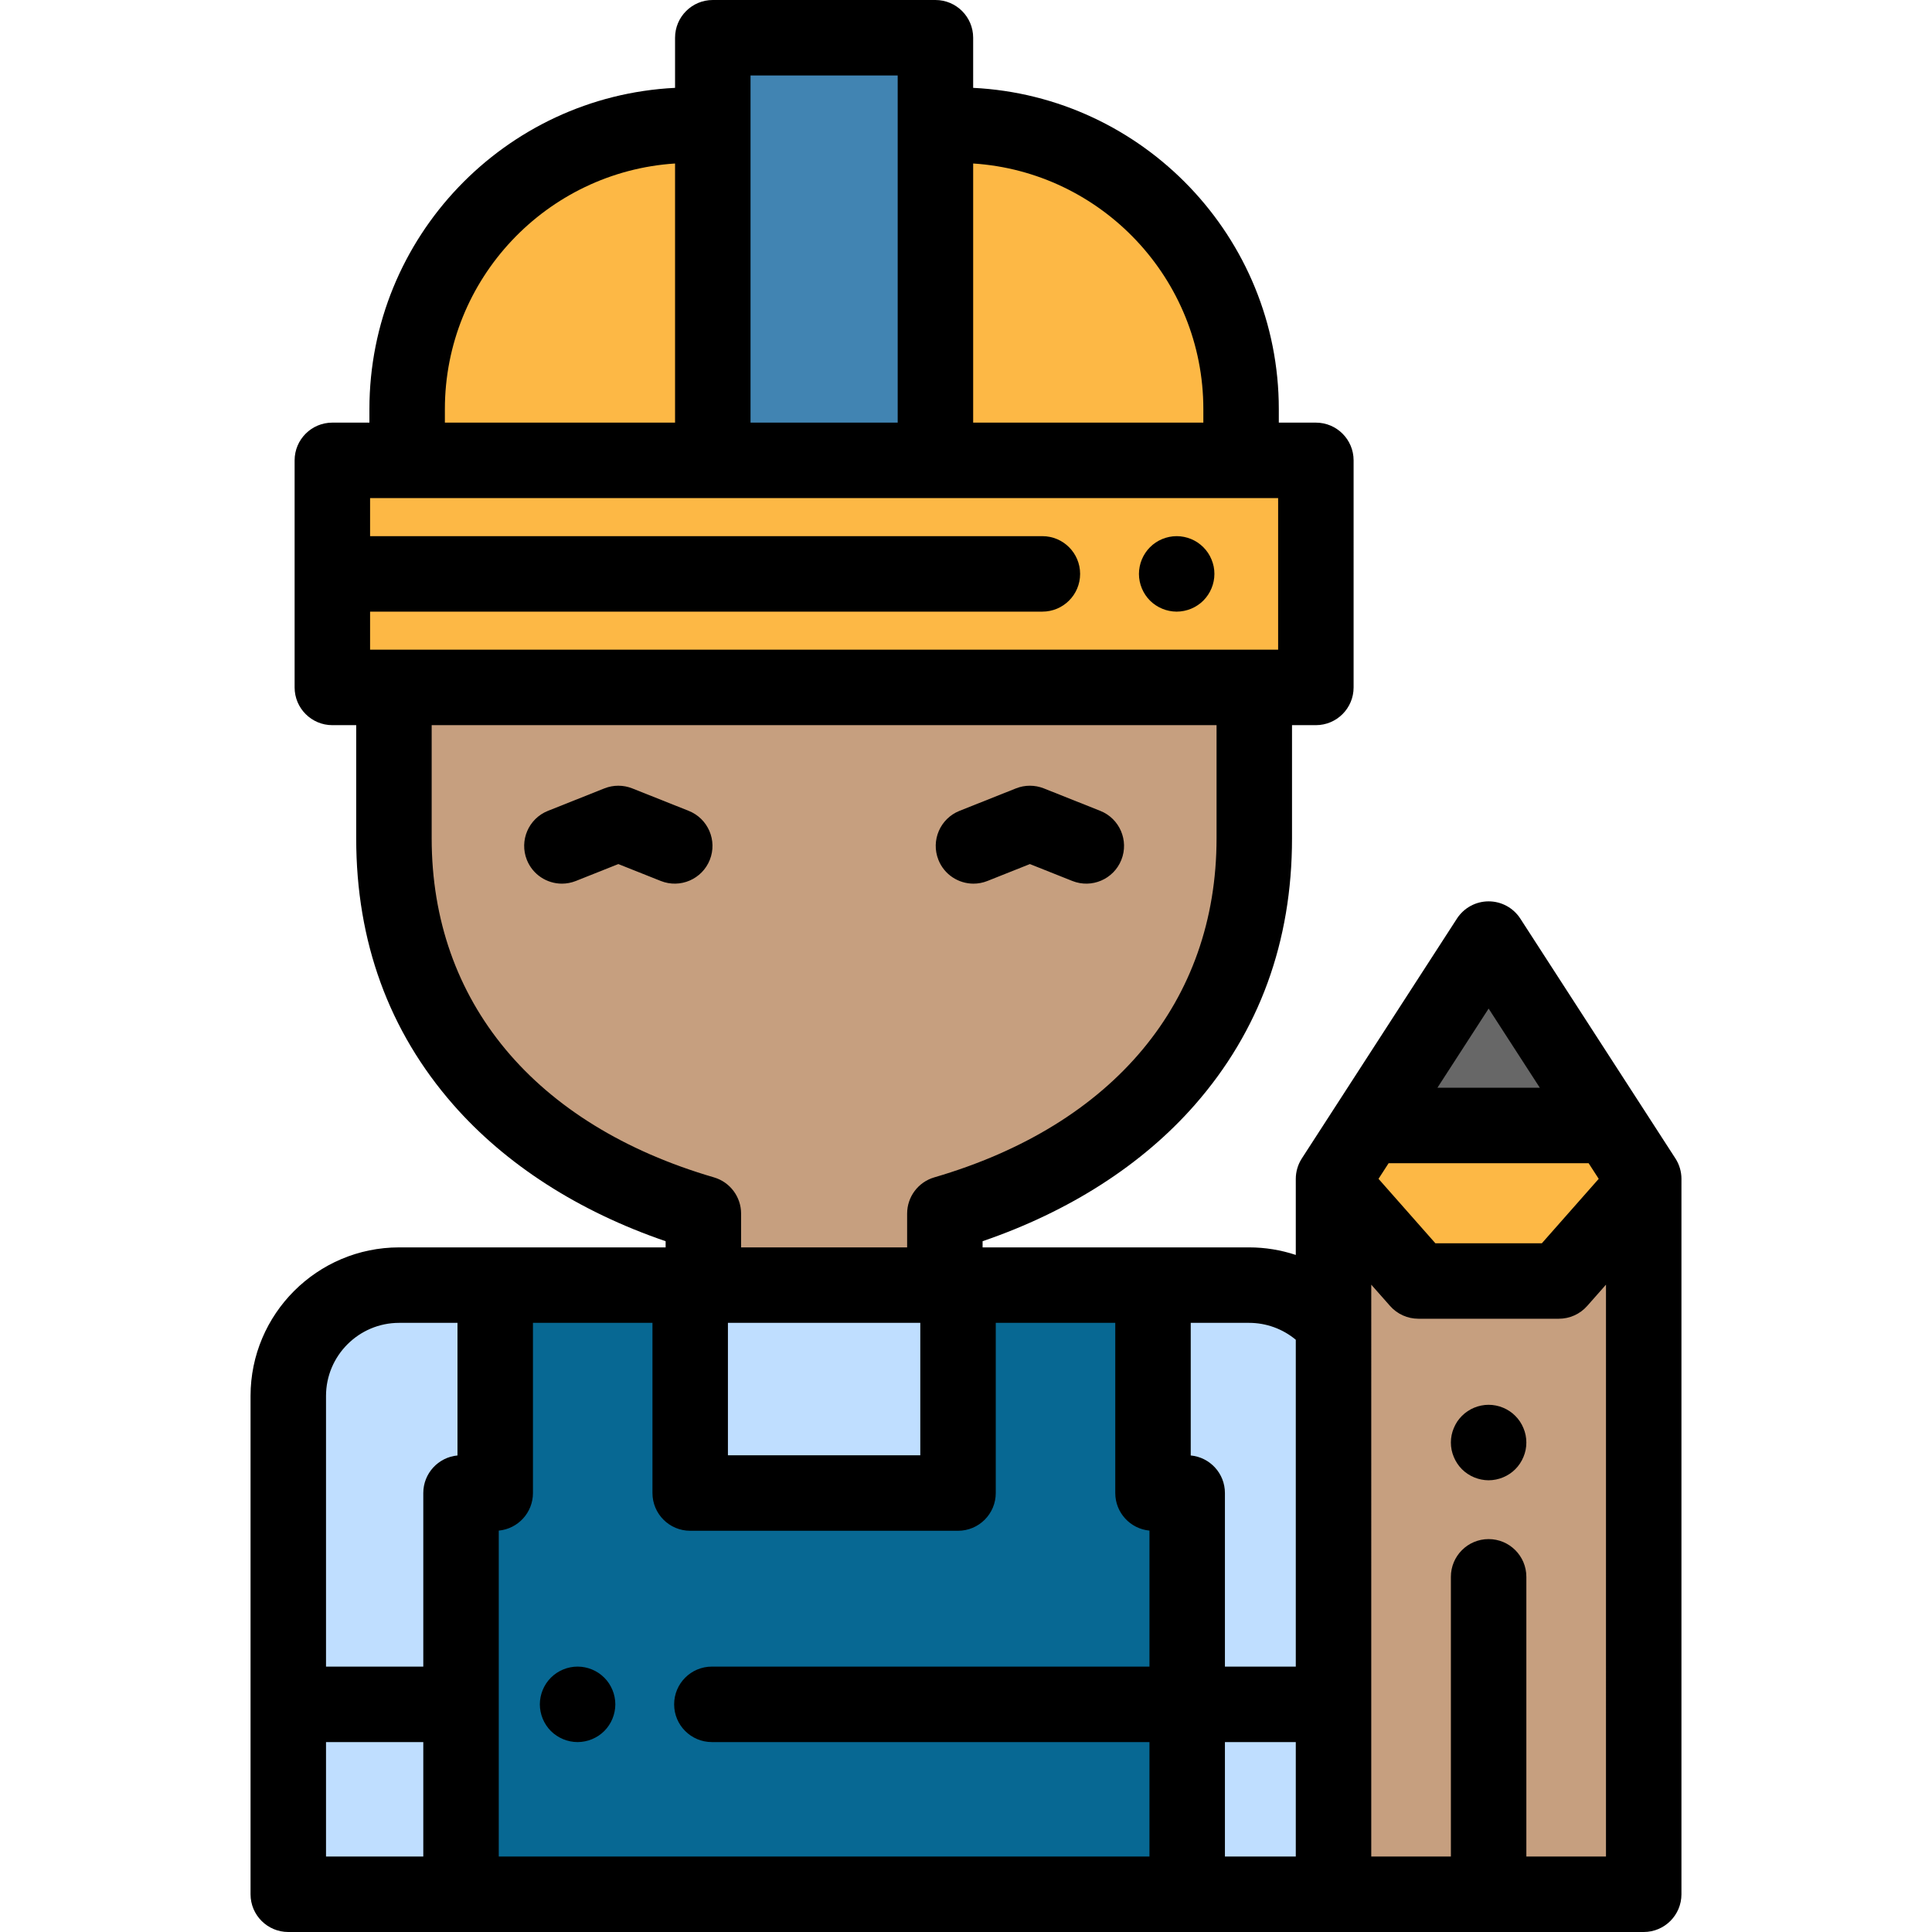 <?xml version="1.0" encoding="iso-8859-1"?>
<!-- Generator: Adobe Illustrator 19.0.0, SVG Export Plug-In . SVG Version: 6.00 Build 0)  -->
<svg xmlns="http://www.w3.org/2000/svg" xmlns:xlink="http://www.w3.org/1999/xlink" version="1.1" id="Capa_1" x="0px" y="0px" viewBox="0 0 512 512" style="enable-background:new 0 0 512 512;" xml:space="preserve">
<path style="fill:#BFDEFF;" d="M353.398,502V350.927c-5.388-6.333-13.411-10.357-22.38-10.357h-225.24  c-16.23,0-29.38,13.16-29.38,29.38V502H353.398z"/>
<polygon style="fill:#676767;" points="362.558,298.261 426.442,298.261 394.5,248.868 "/>
<polygon style="fill:#C69F7F;" points="435.602,502 435.602,314.004 413.119,339.477 375.881,339.477 353.398,314.004 353.398,502   "/>
<polygon style="fill:#FDB845;" points="426.442,298.261 362.558,298.261 353.398,312.426 353.398,314.004 375.881,339.477   413.119,339.477 435.602,314.004 435.602,312.426 "/>
<path d="M394.5,392.29c-0.65,0-1.31-0.07-1.95-0.2s-1.27-0.32-1.87-0.57c-0.61-0.25-1.189-0.56-1.729-0.92  c-0.551-0.359-1.061-0.78-1.521-1.24s-0.88-0.97-1.24-1.52c-0.359-0.54-0.67-1.13-0.92-1.73s-0.45-1.229-0.58-1.869  c-0.13-0.641-0.19-1.301-0.19-1.95c0-0.65,0.06-1.311,0.19-1.96c0.13-0.641,0.33-1.271,0.58-1.87c0.25-0.601,0.55-1.18,0.91-1.73  c0.37-0.54,0.79-1.05,1.25-1.51c0.46-0.47,0.97-0.88,1.521-1.25c0.54-0.36,1.119-0.67,1.729-0.92c0.601-0.25,1.23-0.44,1.87-0.57  c1.29-0.26,2.61-0.26,3.9,0c0.64,0.13,1.27,0.32,1.869,0.57c0.61,0.25,1.19,0.56,1.73,0.92c0.55,0.37,1.06,0.78,1.52,1.25  c0.461,0.46,0.881,0.97,1.24,1.51c0.37,0.551,0.67,1.13,0.92,1.73s0.45,1.23,0.58,1.87c0.13,0.649,0.19,1.309,0.19,1.96  c0,0.65-0.06,1.31-0.19,1.95s-0.33,1.27-0.58,1.869c-0.25,0.601-0.56,1.19-0.92,1.73c-0.359,0.55-0.779,1.06-1.24,1.52  c-0.46,0.46-0.97,0.881-1.52,1.24c-0.54,0.36-1.12,0.67-1.73,0.92c-0.6,0.25-1.229,0.44-1.869,0.57S395.149,392.29,394.5,392.29z"/>
<path style="fill:#FDB845;" d="M328.898,122h-221v-13.575c0-41.559,33.691-75.25,75.25-75.25h70.5  c41.559,0,75.25,33.691,75.25,75.25V122z"/>
<path style="fill:#C69F7F;" d="M104.398,182.175v40c0,51.85,34.618,85.608,82,99.44v18.955h64v-18.955  c47.382-13.832,82-47.59,82-99.44v-40L104.398,182.175L104.398,182.175z"/>
<rect x="188.9" y="10" style="fill:#4184B2;" width="59" height="112"/>
<rect x="88.08" y="122" style="fill:#FDB845;" width="260.64" height="60.17"/>
<path d="M311.83,162.09c-0.65,0-1.311-0.07-1.95-0.2c-0.64-0.13-1.271-0.32-1.87-0.57c-0.61-0.25-1.19-0.56-1.729-0.92  c-0.551-0.359-1.061-0.779-1.521-1.239c-1.86-1.87-2.93-4.441-2.93-7.07c0-0.65,0.069-1.309,0.2-1.96  c0.119-0.63,0.319-1.26,0.569-1.87c0.25-0.6,0.561-1.18,0.92-1.72c0.36-0.55,0.78-1.06,1.24-1.52s0.97-0.88,1.521-1.25  c0.539-0.359,1.119-0.67,1.729-0.92c0.6-0.25,1.23-0.439,1.87-0.569c1.29-0.261,2.62-0.261,3.9,0c0.64,0.13,1.27,0.319,1.88,0.569  c0.6,0.25,1.18,0.561,1.72,0.92c0.55,0.37,1.06,0.79,1.52,1.25s0.881,0.971,1.25,1.52c0.36,0.54,0.66,1.12,0.91,1.72  c0.25,0.61,0.45,1.24,0.58,1.87c0.13,0.65,0.191,1.31,0.191,1.96c0,2.63-1.07,5.2-2.931,7.07c-0.46,0.46-0.97,0.88-1.52,1.239  c-0.54,0.36-1.12,0.67-1.72,0.92c-0.61,0.25-1.24,0.44-1.88,0.57C313.14,162.02,312.479,162.09,311.83,162.09z"/>
<path d="M148.916,234.178c-3.975,0-7.734-2.387-9.294-6.305c-2.043-5.131,0.462-10.947,5.593-12.989l14.951-5.951  c2.376-0.946,5.023-0.944,7.396,0l14.95,5.951c5.132,2.043,7.636,7.858,5.593,12.989c-2.042,5.131-7.859,7.634-12.989,5.593  l-11.252-4.48l-11.253,4.48C151.398,233.948,150.146,234.178,148.916,234.178z"/>
<path d="M257.984,234.178c-3.975,0-7.734-2.387-9.294-6.305c-2.043-5.131,0.462-10.947,5.593-12.989l14.951-5.951  c2.376-0.946,5.022-0.944,7.396,0l14.95,5.951c5.132,2.043,7.636,7.858,5.593,12.989s-7.858,7.634-12.989,5.593l-11.252-4.48  l-11.253,4.48C260.467,233.948,259.215,234.178,257.984,234.178z"/>
<polygon style="fill:#076893;" points="314.618,395.67 314.618,502 122.178,502 122.178,395.67 131.238,395.67 131.238,340.57   182.908,340.57 182.908,395.67 253.888,395.67 253.888,340.57 305.558,340.57 305.558,395.67 "/>
<path d="M153.06,461.67c-0.649,0-1.3-0.07-1.95-0.2c-0.64-0.13-1.27-0.32-1.869-0.57c-0.601-0.25-1.181-0.56-1.73-0.92  c-0.54-0.359-1.06-0.779-1.52-1.239c-0.46-0.46-0.881-0.971-1.24-1.521c-0.36-0.54-0.67-1.12-0.92-1.729  c-0.25-0.601-0.44-1.23-0.57-1.87c-0.13-0.641-0.2-1.301-0.2-1.95c0-0.65,0.07-1.31,0.2-1.96c0.13-0.641,0.32-1.27,0.57-1.87  s0.56-1.18,0.92-1.73c0.359-0.54,0.78-1.05,1.24-1.51c0.46-0.47,0.979-0.88,1.52-1.25c0.55-0.359,1.13-0.67,1.73-0.92  c0.6-0.25,1.229-0.439,1.869-0.57c1.29-0.26,2.62-0.26,3.91,0c0.641,0.131,1.27,0.32,1.87,0.57c0.601,0.25,1.18,0.561,1.73,0.92  c0.54,0.37,1.05,0.78,1.52,1.25c0.46,0.46,0.88,0.97,1.24,1.51c0.36,0.551,0.67,1.131,0.92,1.73c0.25,0.6,0.44,1.229,0.57,1.87  c0.13,0.649,0.199,1.31,0.199,1.96c0,0.649-0.069,1.31-0.199,1.95s-0.32,1.27-0.57,1.87c-0.25,0.609-0.56,1.189-0.92,1.729  c-0.37,0.55-0.78,1.061-1.24,1.521c-0.47,0.46-0.979,0.88-1.52,1.239c-0.551,0.36-1.13,0.67-1.73,0.92  c-0.6,0.25-1.229,0.44-1.87,0.57C154.37,461.6,153.72,461.67,153.06,461.67z"/>
<path d="M445.603,312.426c0-1.927-0.557-3.813-1.603-5.431l-9.16-14.164l-31.942-49.394c-1.843-2.849-5.005-4.569-8.397-4.569  s-6.555,1.721-8.397,4.569l-31.942,49.394L345,306.995c-1.046,1.618-1.603,3.504-1.603,5.431v1.578c0,0.007,0.001,0.014,0.001,0.021  v18.545c-3.948-1.308-8.121-2-12.38-2h-25.461h-45.159v-1.636c23.022-7.878,42.376-20.301,56.292-36.195  c17.059-19.483,25.708-43.226,25.708-70.564v-30h6.321c5.522,0,10-4.478,10-10V122c0-5.522-4.478-10-10-10h-9.821v-3.575  c0-45.581-35.96-82.92-81-85.142V10c0-5.523-4.478-10-10-10h-59c-5.522,0-10,4.477-10,10v13.283c-45.04,2.222-81,39.561-81,85.142  V112h-9.822c-5.522,0-10,4.478-10,10v60.175c0,5.522,4.478,10,10,10h6.322v30c0,27.339,8.649,51.081,25.708,70.564  c13.916,15.895,33.27,28.317,56.292,36.195v1.636h-45.16h-25.46c-21.715,0-39.381,17.666-39.381,39.38V502c0,5.522,4.478,10,10,10  h45.78h192.44h38.779l0,0h0.001H435.6c5.522,0,10-4.478,10-10V314.025c0-0.007,0.001-0.014,0.001-0.021v-1.578H445.603z   M408.607,329.478h-28.215l-15.071-17.076l2.677-4.14H421l2.677,4.14L408.607,329.478z M394.5,267.283l13.566,20.978h-27.133  L394.5,267.283z M343.397,355.048v86.619h-18.779V395.67c0-5.206-3.979-9.482-9.061-9.956V350.57h15.461  C335.578,350.57,339.941,352.173,343.397,355.048z M192.908,350.57h50.979v35.1h-50.979V350.57z M98.076,172.175v-10.087h178.166  c5.522,0,10-4.478,10-10c0-5.523-4.478-10-10-10H98.076V132h9.822h81h59h81h9.821v40.175h-6.321h-228H98.076z M318.898,108.425V112  h-61V43.328C291.902,45.527,318.898,73.876,318.898,108.425z M198.898,20h39v92h-39V20z M117.898,108.425  c0-34.549,26.997-62.897,61-65.096V112h-61C117.898,112,117.898,108.425,117.898,108.425z M114.398,222.175v-30h208v30  c0,43.218-27.265,75.964-74.803,89.841c-4.265,1.245-7.197,5.156-7.197,9.6v8.955h-44v-8.955c0-4.443-2.933-8.354-7.197-9.6  C141.663,298.139,114.398,265.393,114.398,222.175z M105.778,350.57h15.46v35.144c-5.082,0.474-9.061,4.75-9.061,9.956v45.997  h-25.78V369.95C86.397,359.264,95.092,350.57,105.778,350.57z M86.397,461.667h25.78V492h-25.78V461.667z M132.178,492v-86.374  c5.082-0.474,9.061-4.75,9.061-9.956v-45.1h31.67v45.1c0,5.523,4.477,10,10,10h70.979c5.522,0,10-4.477,10-10v-45.1h31.67v45.1  c0,5.206,3.979,9.482,9.061,9.956v36.041H188.654c-5.522,0-10,4.478-10,10c0,5.523,4.478,10,10,10h115.964V492H132.178z   M324.618,492v-30.333h18.779V492H324.618z M404.5,492v-74.124c0-5.523-4.478-10-10-10s-10,4.477-10,10V492h-21.102V340.446  l0.203,0.23l4.782,5.418c1.898,2.15,4.629,3.383,7.498,3.383h37.238c2.869,0,5.6-1.232,7.498-3.383l4.782-5.418l0.203-0.23V492  H404.5z"/>
<g>
</g>
<g>
</g>
<g>
</g>
<g>
</g>
<g>
</g>
<g>
</g>
<g>
</g>
<g>
</g>
<g>
</g>
<g>
</g>
<g>
</g>
<g>
</g>
<g>
</g>
<g>
</g>
<g>
</g>
</svg>

